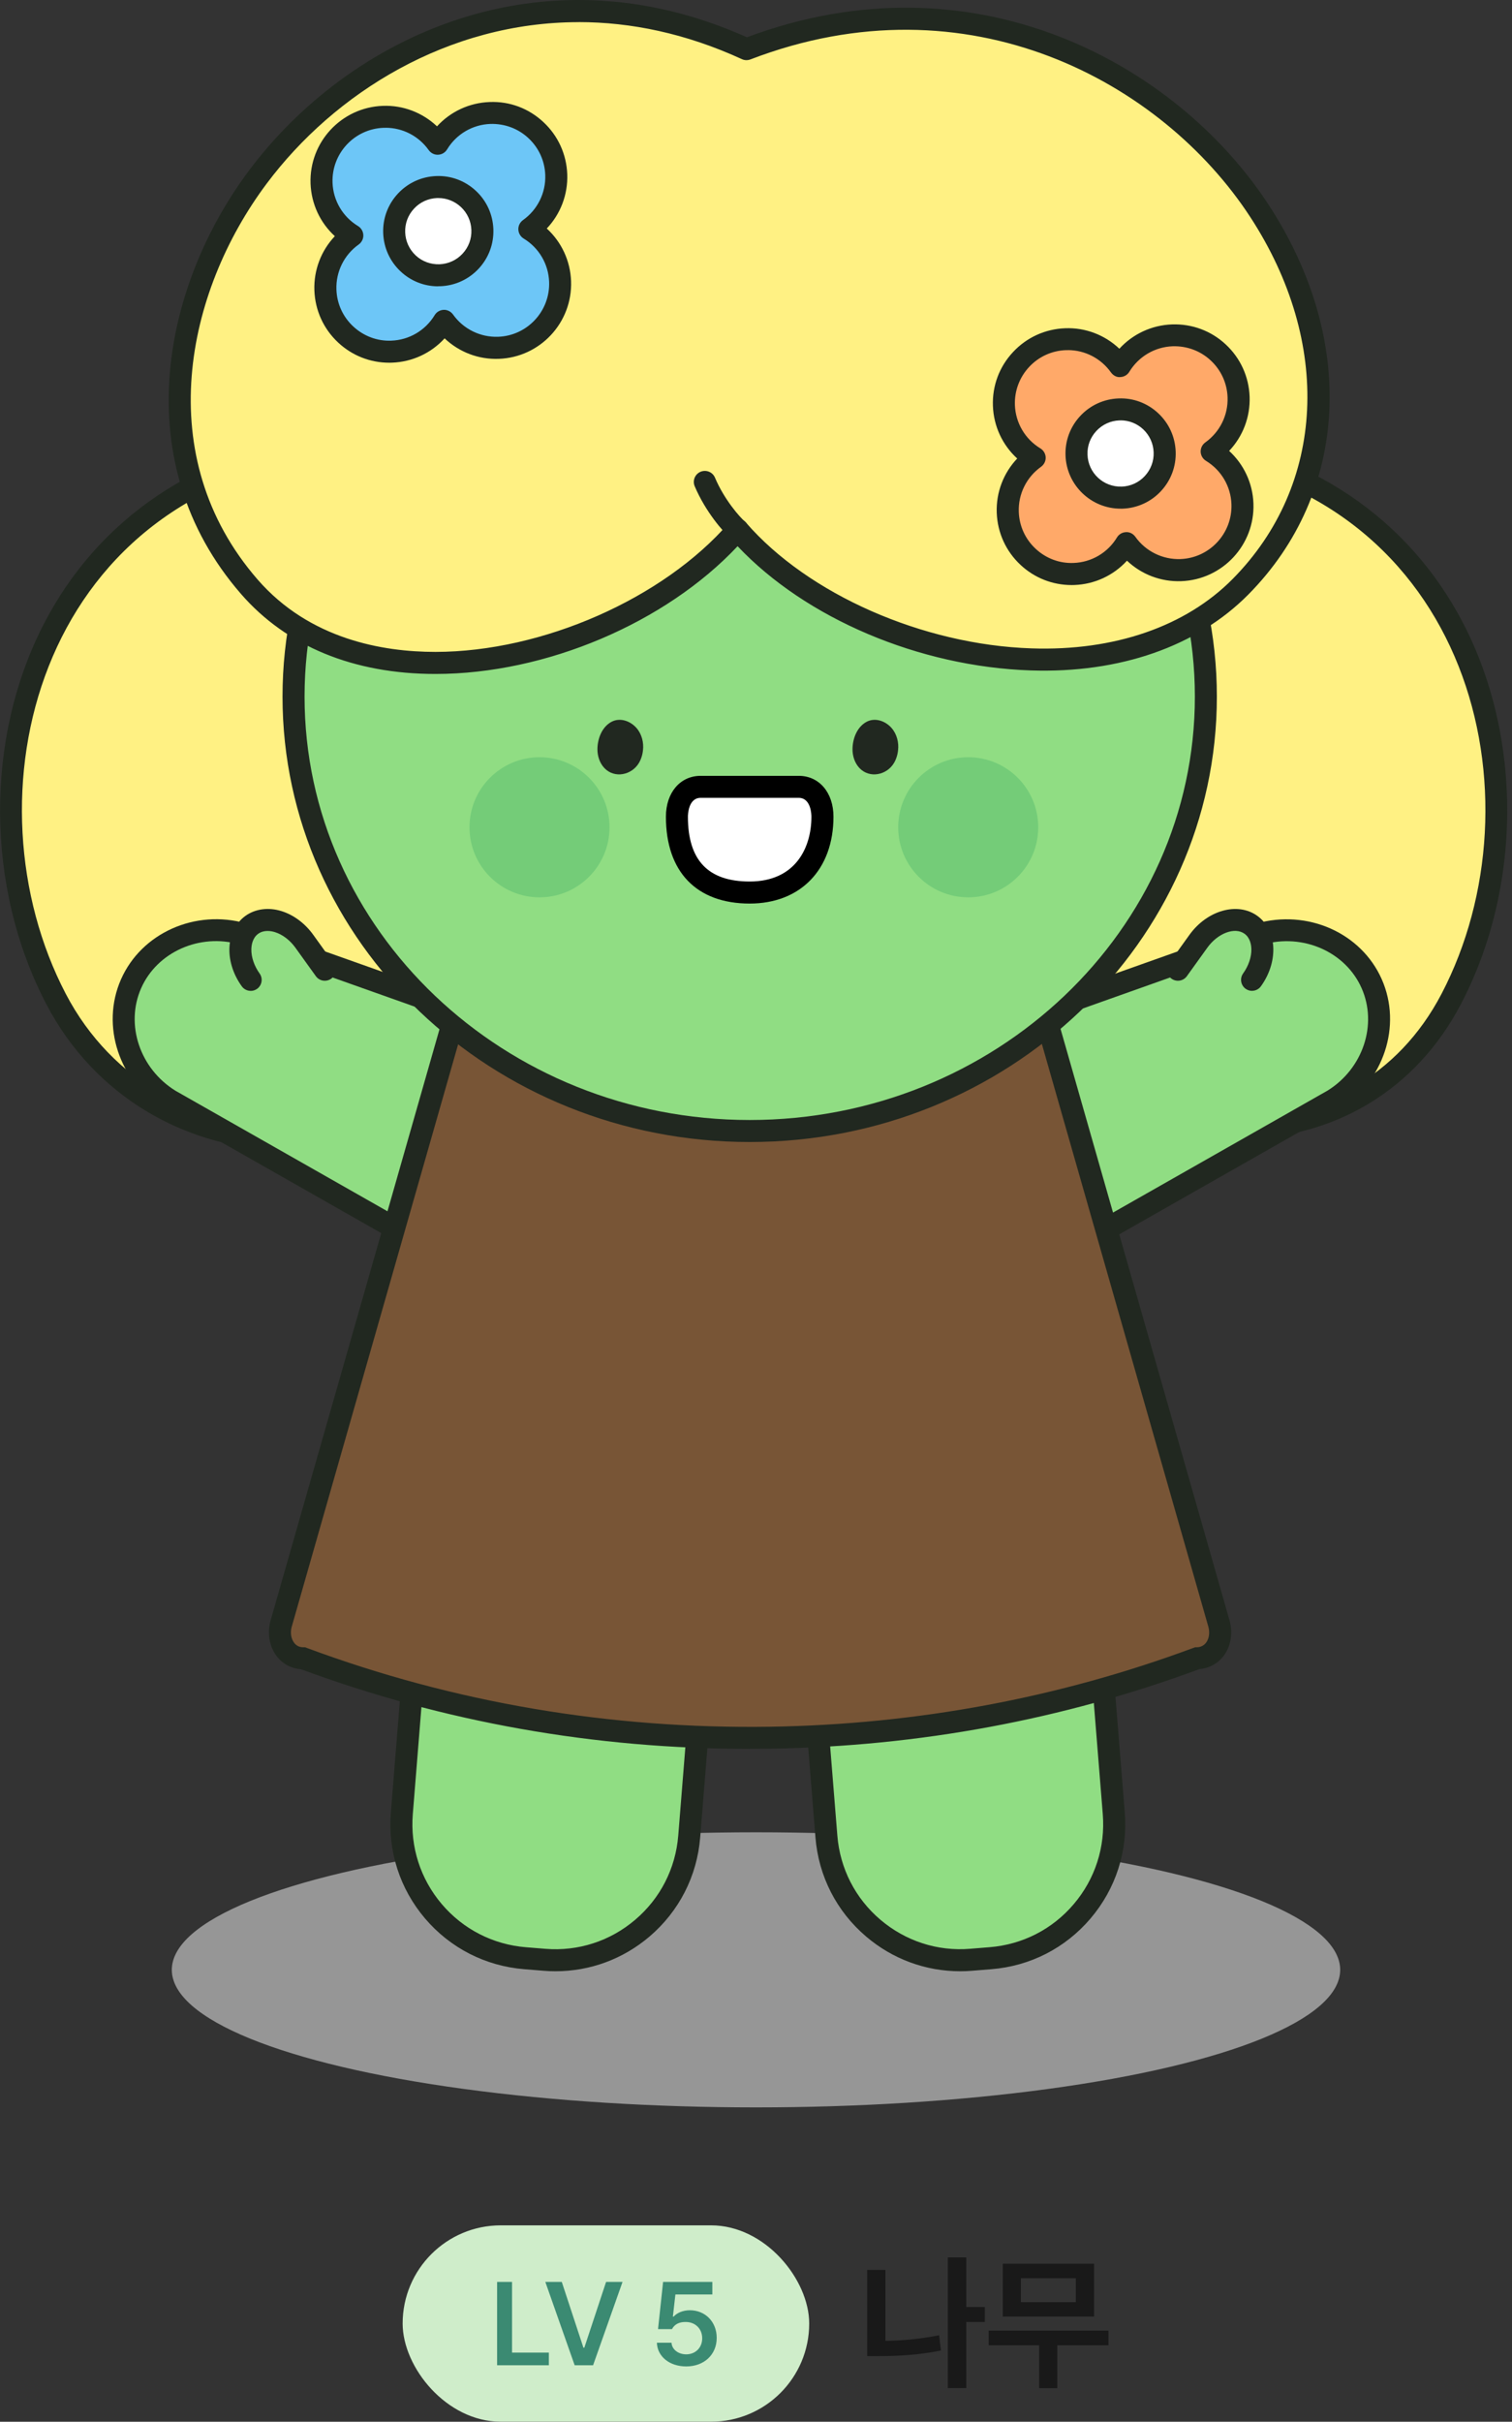<svg width="308" height="493" viewBox="0 0 308 493" fill="none" xmlns="http://www.w3.org/2000/svg">
<rect x="0" y="0" width="308" height="493" fill="#333333" stroke="none"/>
<g clip-path="url(#clip0_267_829)">
<ellipse cx="154" cy="401" rx="119" ry="28" fill="#D9D9D9" fill-opacity="0.6"/>
<path d="M59.67 232.029C38.82 232.029 20.78 221.299 11.4 203.329C-0.66 180.229 -0.83 150.619 10.98 127.889C21.74 107.169 41.4 93.939 66.34 90.639C67.46 90.489 68.61 90.419 69.76 90.419C82.2 90.419 96.59 99.389 108.25 114.409C123.27 133.759 130.05 157.729 125.51 175.469C121.01 193.079 111.81 207.219 97.4 218.689C86.6 227.289 73.2 232.019 59.67 232.019V232.029Z" fill="#FFF183"/>
<path d="M69.76 92.669C98.17 92.669 131.89 141.489 123.34 174.929C119 191.909 110.23 205.629 96.01 216.949C85.18 225.569 72.27 229.789 59.68 229.789C40.92 229.789 22.86 220.429 13.39 202.299C-7.35 162.569 7.12 100.749 66.64 92.879C67.67 92.739 68.72 92.679 69.77 92.679M69.77 88.199C68.52 88.199 67.27 88.279 66.05 88.439C40.37 91.839 20.1 105.489 9 126.879C-3.13 150.229 -2.97 180.659 9.42 204.389C19.19 223.109 37.98 234.289 59.68 234.289C73.72 234.289 87.62 229.379 98.81 220.469C113.62 208.679 123.06 194.149 127.69 176.049C132.39 157.659 125.46 132.929 110.03 113.059C97.76 97.259 83.09 88.199 69.77 88.199Z" fill="#212820"/>
<path d="M251.78 229.69C237.72 229.69 223.4 224.44 211.44 214.92C197.83 204.08 186.18 193.63 181.53 175.48C176.99 157.74 183.77 133.77 198.79 114.42C210.45 99.4 224.85 90.43 237.28 90.43C238.43 90.43 239.58 90.5 240.7 90.65C265.64 93.95 285.3 107.18 296.06 127.9C307.86 150.63 307.7 180.24 295.64 203.34C286.9 220.09 270.91 229.7 251.78 229.7V229.69Z" fill="#FFF183"/>
<path d="M237.28 92.67C238.33 92.67 239.38 92.74 240.41 92.87C299.92 100.74 314.4 162.56 293.66 202.29C284.76 219.35 268.82 227.44 251.78 227.44C238.53 227.44 224.62 222.54 212.83 213.16C198.61 201.84 188.04 191.89 183.7 174.92C175.15 141.48 208.86 92.66 237.28 92.66M237.28 88.18C223.96 88.18 209.28 97.24 197.01 113.04C181.58 132.92 174.65 157.64 179.35 176.03C184.17 194.86 196.09 205.57 210.03 216.67C222.39 226.51 237.21 231.92 251.77 231.92C271.77 231.92 288.48 221.87 297.62 204.36C310.01 180.63 310.17 150.21 298.04 126.85C286.93 105.46 266.67 91.81 240.99 88.41C239.77 88.25 238.52 88.17 237.27 88.17L237.28 88.18Z" fill="#212820"/>
<path d="M26.7 200.261C22.95 208.751 26.3 218.831 34.58 223.961L84.63 252.401L101.44 208.571L49.52 190.141C40.16 187.471 30.45 191.781 26.7 200.271V200.261Z" fill="#90DD83"/>
<path d="M85.79 255.641L33.47 225.911C24.24 220.201 20.48 208.811 24.65 199.361C28.82 189.921 39.79 185.031 50.14 187.981L104.36 207.221L85.79 255.641ZM28.75 201.171C25.48 208.581 28.49 217.561 35.76 222.051L83.47 249.161L98.52 209.911L48.77 192.251C40.69 189.951 32.02 193.771 28.75 201.171Z" fill="#212820"/>
<path d="M51.07 199.47C48.18 195.45 48.28 190.44 51.3 188.27C54.32 186.1 59.11 187.6 62 191.61L66.17 197.41" fill="#90DD83"/>
<path d="M51.07 201.71C50.37 201.71 49.69 201.39 49.25 200.78C47.57 198.45 46.67 195.73 46.73 193.13C46.79 190.33 47.98 187.9 49.99 186.45C52.01 185 54.7 184.65 57.36 185.48C59.84 186.26 62.13 187.97 63.81 190.3L67.98 196.1C68.7 197.1 68.47 198.51 67.47 199.23C66.46 199.95 65.06 199.72 64.34 198.72L60.17 192.92C59.07 191.39 57.56 190.24 56.02 189.76C55.25 189.52 53.78 189.24 52.6 190.09C51.42 190.94 51.22 192.42 51.2 193.23C51.17 194.84 51.78 196.64 52.88 198.17C53.6 199.17 53.37 200.58 52.37 201.3C51.97 201.58 51.52 201.72 51.06 201.72L51.07 201.71Z" fill="#212820"/>
<path d="M279.43 200.26C283.18 208.75 279.83 218.83 271.55 223.96L221.5 252.4L204.69 208.57L256.61 190.14C265.97 187.47 275.68 191.78 279.43 200.27V200.26Z" fill="#90DD83"/>
<path d="M220.34 255.641L201.77 207.221L255.85 188.021C266.35 185.021 277.3 189.911 281.47 199.351C285.64 208.791 281.88 220.191 272.72 225.861L220.33 255.631L220.34 255.641ZM207.6 209.911L222.65 249.161L270.43 222.011C277.63 217.551 280.64 208.581 277.37 201.171C274.1 193.761 265.43 189.941 257.21 192.291L207.59 209.911H207.6Z" fill="#212820"/>
<path d="M255.05 199.47C257.94 195.45 257.84 190.44 254.82 188.27C251.8 186.1 247.01 187.6 244.12 191.61L239.95 197.41" fill="#90DD83"/>
<path d="M255.05 201.71C254.6 201.71 254.14 201.57 253.74 201.29C252.74 200.57 252.51 199.17 253.23 198.16C254.33 196.63 254.94 194.83 254.91 193.22C254.89 192.41 254.69 190.93 253.51 190.08C251.53 188.66 248.07 189.96 245.94 192.92L241.77 198.72C241.05 199.72 239.65 199.95 238.64 199.23C237.64 198.51 237.41 197.11 238.13 196.1L242.3 190.3C245.91 185.29 252.11 183.55 256.12 186.44C258.14 187.89 259.33 190.32 259.38 193.12C259.43 195.72 258.54 198.44 256.86 200.77C256.42 201.38 255.74 201.7 255.04 201.7L255.05 201.71Z" fill="#212820"/>
<path d="M106.958 398.637L110.905 398.955C125.984 400.171 139.192 388.933 140.408 373.855L142.59 346.793C143.806 331.715 132.568 318.506 117.49 317.29L113.543 316.972C98.465 315.756 85.256 326.993 84.04 342.072L81.858 369.134C80.642 384.212 91.88 397.421 106.958 398.637Z" fill="#90DD83"/>
<path d="M113.15 401.289C112.34 401.289 111.53 401.259 110.72 401.189L106.77 400.869C98.88 400.229 91.71 396.559 86.58 390.539C81.45 384.509 78.98 376.849 79.62 368.959L81.8 341.899C83.11 325.619 97.44 313.479 113.71 314.749L117.66 315.069C133.94 316.389 146.12 330.699 144.81 346.979L142.63 374.039C142 381.929 138.32 389.099 132.3 394.229C126.89 398.829 120.17 401.289 113.15 401.289ZM111.32 319.129C98.36 319.129 87.33 329.119 86.27 342.249L84.09 369.309C83.55 376.009 85.65 382.509 90 387.629C94.35 392.739 100.44 395.859 107.13 396.399L111.08 396.719C117.77 397.269 124.28 395.159 129.39 390.809C134.51 386.459 137.62 380.369 138.16 373.679L140.34 346.619C141.45 332.799 131.12 320.649 117.3 319.539L113.35 319.219C112.67 319.169 111.98 319.139 111.31 319.139L111.32 319.129Z" fill="#212820"/>
<path d="M195.217 316.979L191.27 317.298C176.192 318.513 164.954 331.722 166.17 346.8L168.352 373.863C169.568 388.941 182.776 400.178 197.855 398.963L201.802 398.644C216.88 397.428 228.118 384.22 226.902 369.141L224.72 342.079C223.504 327.001 210.295 315.764 195.217 316.979Z" fill="#90DD83"/>
<path d="M195.59 401.29C188.57 401.29 181.85 398.83 176.44 394.23C170.41 389.1 166.74 381.93 166.11 374.04L163.93 346.98C162.62 330.7 174.8 316.38 191.08 315.07L195.03 314.75C211.3 313.46 225.63 325.62 226.94 341.9L229.12 368.96C229.76 376.85 227.28 384.51 222.15 390.54C217.02 396.57 209.85 400.24 201.96 400.87L198.01 401.19C197.2 401.26 196.39 401.29 195.58 401.29H195.59ZM197.42 319.13C196.74 319.13 196.06 319.16 195.38 319.21L191.43 319.53C177.61 320.64 167.27 332.8 168.39 346.61L170.57 373.67C171.11 380.36 174.22 386.45 179.34 390.8C184.46 395.15 190.97 397.27 197.65 396.71L201.6 396.39C208.3 395.85 214.38 392.74 218.73 387.62C223.08 382.51 225.18 376 224.64 369.3L222.46 342.24C221.4 329.11 210.37 319.12 197.41 319.12L197.42 319.13Z" fill="#212820"/>
<path fill-rule="evenodd" clip-rule="evenodd" d="M208.2 203.27H97.39C95.18 203.27 93.16 204.82 92.6 206.95L57.26 330.59C56.31 334.22 58.44 337.56 61.72 337.56C83.12 345.51 115.93 354.39 156.99 353.74C193.9 353.16 223.62 345.08 243.86 337.56C244.17 337.56 246.35 337.52 247.68 335.43C248.5 334.14 248.8 332.4 248.32 330.59L212.98 206.95C212.43 204.82 210.4 203.27 208.19 203.27H208.2Z" fill="#785536"/>
<path d="M152.7 356.02C121.15 356.02 90.41 350.57 61.28 339.79C59.35 339.67 57.59 338.73 56.38 337.17C54.9 335.26 54.41 332.58 55.08 330.02L90.44 206.33C91.23 203.28 94.16 201.02 97.39 201.02H208.2C211.42 201.02 214.35 203.28 215.16 206.38L250.49 329.97C251.11 332.35 250.78 334.76 249.58 336.63C248.21 338.78 246.04 339.65 244.32 339.78C216.55 350.06 187.18 355.51 157.03 355.98C155.59 356 154.15 356.01 152.71 356.01L152.7 356.02ZM97.39 205.51C96.19 205.51 95.07 206.37 94.77 207.52L59.41 331.21C59.1 332.39 59.29 333.61 59.93 334.44C60.24 334.85 60.81 335.33 61.72 335.33H62.12L62.5 335.47C92.54 346.63 124.29 352 156.95 351.51C186.71 351.04 215.69 345.64 243.08 335.47L243.46 335.33H243.86C244.07 335.33 245.13 335.28 245.79 334.24C246.32 333.42 246.45 332.3 246.15 331.17L210.82 207.58C210.51 206.39 209.38 205.52 208.19 205.52H97.39V205.51Z" fill="#212820"/>
<path d="M152.72 230.24C204.038 230.24 245.64 190.648 245.64 141.81C245.64 92.971 204.038 53.38 152.72 53.38C101.402 53.38 59.8 92.971 59.8 141.81C59.8 190.648 101.402 230.24 152.72 230.24Z" fill="#90DD83"/>
<path d="M152.72 232.48C100.25 232.48 57.55 191.81 57.55 141.81C57.55 91.81 100.25 51.14 152.72 51.14C205.19 51.14 247.88 91.81 247.88 141.81C247.88 191.81 205.19 232.48 152.72 232.48ZM152.72 55.62C102.72 55.62 62.04 94.28 62.04 141.81C62.04 189.34 102.72 228 152.72 228C202.72 228 243.4 189.34 243.4 141.81C243.4 94.28 202.72 55.62 152.72 55.62Z" fill="#212820"/>
<path d="M152.07 10.009C232.93 -21.041 300.54 71.1 252.7 119.449C226.54 145.879 172.81 133.869 150.26 107.839C127.7 133.869 75.12 147.429 50.79 119.449C5.73 67.629 75.19 -25.311 152.07 10.009Z" fill="#FFF183"/>
<path d="M88.69 137.199C72.05 137.199 58.36 131.569 49.1 120.919C25.74 94.059 33.1 58.249 50.75 34.679C71.05 7.579 110.2 -11.201 152.15 7.589C198.53 -9.741 239.7 13.019 258.42 41.689C276.39 69.199 274.77 100.339 254.29 121.029C243.84 131.589 228.09 137.089 209.97 136.479C187.24 135.729 164.12 125.879 150.25 111.189C135.57 126.809 111.21 137.189 88.74 137.199H88.68H88.69ZM117.88 4.509C91.24 4.509 68.17 18.899 54.33 37.369C37.76 59.499 30.76 92.999 52.47 117.969C63.06 130.149 78 132.709 88.68 132.709H88.73C110.52 132.689 135.12 121.859 148.55 106.369C149.4 105.389 151.09 105.389 151.94 106.369C164.59 120.969 187.97 131.259 210.11 131.989C227 132.569 241.53 127.529 251.09 117.869C270.02 98.739 271.42 69.799 254.65 44.129C236.76 16.749 197.28 -4.951 152.86 12.099C152.3 12.309 151.67 12.299 151.12 12.039C139.71 6.799 128.5 4.499 117.86 4.499L117.88 4.509Z" fill="#212820"/>
<path d="M131.01 152.219C130.98 153.299 130.7 154.379 130.16 155.299C128.7 157.789 125.18 158.539 123.11 156.349C122.14 155.319 121.68 153.869 121.7 152.449C121.73 150.389 122.58 148.089 124.44 147.009C126.03 146.089 127.93 146.599 129.23 147.769C130.48 148.889 131.06 150.549 131.02 152.209L131.01 152.219Z" fill="#212820"/>
<path d="M182.97 152.219C182.94 153.299 182.66 154.379 182.12 155.299C180.66 157.789 177.14 158.539 175.07 156.349C174.1 155.319 173.64 153.869 173.66 152.449C173.69 150.389 174.54 148.089 176.4 147.009C177.99 146.089 179.89 146.599 181.19 147.769C182.44 148.889 183.02 150.549 182.98 152.209L182.97 152.219Z" fill="#212820"/>
<path d="M162.72 160.18C165.9 160.18 167.55 163.07 167.55 166.25C167.55 174.98 162.44 181.7 152.73 181.7C143.02 181.7 137.91 176.06 137.91 166.25C137.91 163.07 139.55 160.18 142.74 160.18H162.73H162.72Z" fill="white"/>
<path d="M152.72 183.939C141.88 183.939 135.65 177.489 135.65 166.249C135.65 161.349 138.56 157.939 142.72 157.939H162.71C166.87 157.939 169.78 161.359 169.78 166.249C169.78 176.999 163.08 183.939 152.71 183.939H152.72ZM142.72 162.419C140.21 162.419 140.13 165.859 140.13 166.249C140.13 175.139 144.25 179.449 152.71 179.449C161.99 179.449 165.29 172.629 165.29 166.249C165.29 165.859 165.22 162.419 162.7 162.419H142.71H142.72Z" fill="black"/>
<path d="M150.25 110.08C149.74 110.08 149.23 109.91 148.81 109.56C147.38 108.36 143.72 104.2 141.51 98.98C141.03 97.84 141.56 96.53 142.7 96.04C143.84 95.56 145.16 96.09 145.64 97.23C147.54 101.74 150.74 105.32 151.69 106.12C152.64 106.91 152.76 108.33 151.97 109.28C151.53 109.81 150.89 110.08 150.25 110.08Z" fill="#212820"/>
<g opacity="0.6">
<path d="M197.23 182.67C205.106 182.67 211.49 176.286 211.49 168.41C211.49 160.535 205.106 154.15 197.23 154.15C189.355 154.15 182.97 160.535 182.97 168.41C182.97 176.286 189.355 182.67 197.23 182.67Z" fill="#60C172"/>
</g>
<g opacity="0.6">
<path d="M109.9 182.67C117.776 182.67 124.16 176.286 124.16 168.41C124.16 160.535 117.776 154.15 109.9 154.15C102.025 154.15 95.64 160.535 95.64 168.41C95.64 176.286 102.025 182.67 109.9 182.67Z" fill="#60C172"/>
</g>
<path fill-rule="evenodd" clip-rule="evenodd" d="M246.82 91.91C250.27 89.45 252.47 85.37 252.3 80.82C252.04 73.63 246 68 238.81 68.26C234.26 68.42 230.34 70.9 228.14 74.52C225.68 71.07 221.6 68.87 217.05 69.04C209.86 69.3 204.23 75.34 204.49 82.53C204.65 87.08 207.13 91 210.75 93.2C207.3 95.66 205.1 99.74 205.27 104.29C205.53 111.48 211.57 117.11 218.76 116.85C223.31 116.69 227.23 114.21 229.43 110.59C231.89 114.04 235.97 116.24 240.52 116.07C247.71 115.81 253.34 109.77 253.08 102.58C252.92 98.03 250.44 94.11 246.82 91.91ZM228.92 96.28C227.89 94.83 226.58 93.61 225.06 92.69C226.51 91.66 227.73 90.35 228.65 88.83C229.68 90.28 230.99 91.5 232.51 92.42C231.06 93.45 229.84 94.76 228.92 96.28Z" fill="#FFA969"/>
<path d="M218.29 119.1C214.42 119.1 210.75 117.66 207.9 115.01C204.91 112.23 203.19 108.45 203.04 104.38C202.89 100.24 204.42 96.28 207.21 93.34C204.21 90.6 202.41 86.77 202.26 82.63C202.11 78.55 203.56 74.66 206.35 71.68C209.13 68.69 212.91 66.97 216.98 66.82C221.14 66.66 225.07 68.2 228.02 70.99C230.76 67.99 234.6 66.19 238.74 66.04C242.82 65.9 246.71 67.34 249.69 70.12C252.68 72.9 254.4 76.68 254.55 80.75C254.7 84.89 253.17 88.85 250.38 91.79C253.38 94.53 255.18 98.37 255.33 102.5C255.63 110.92 249.03 118.01 240.61 118.31C236.47 118.46 232.51 116.93 229.57 114.14C226.83 117.14 222.99 118.94 218.85 119.09C218.66 119.09 218.47 119.1 218.29 119.1ZM217.53 71.28C217.4 71.28 217.27 71.28 217.14 71.28C214.26 71.38 211.59 72.6 209.63 74.71C207.67 76.82 206.64 79.57 206.74 82.45C206.87 86.08 208.81 89.39 211.93 91.28C212.57 91.67 212.98 92.36 213.01 93.11C213.04 93.86 212.68 94.58 212.07 95.02C209.1 97.14 207.4 100.57 207.53 104.2C207.63 107.08 208.85 109.75 210.96 111.71C213.07 113.68 215.83 114.72 218.7 114.6C222.33 114.47 225.64 112.53 227.53 109.41C227.92 108.76 228.61 108.36 229.36 108.33C230.11 108.27 230.83 108.66 231.27 109.27C233.39 112.25 236.84 113.93 240.45 113.81C246.4 113.6 251.06 108.58 250.85 102.64C250.72 99.01 248.78 95.71 245.66 93.81C245.02 93.42 244.61 92.73 244.58 91.98C244.55 91.23 244.91 90.51 245.52 90.07C248.49 87.95 250.19 84.52 250.06 80.89C249.96 78.01 248.74 75.34 246.63 73.38C244.52 71.41 241.77 70.41 238.89 70.49C235.26 70.62 231.95 72.56 230.05 75.68C229.66 76.33 228.97 76.73 228.22 76.76C227.48 76.85 226.75 76.43 226.31 75.82C224.27 72.95 221.01 71.27 217.52 71.27L217.53 71.28ZM228.93 98.53C228.21 98.53 227.52 98.18 227.1 97.59C226.24 96.38 225.17 95.38 223.9 94.61C223.26 94.22 222.85 93.53 222.82 92.78C222.79 92.03 223.15 91.31 223.76 90.87C224.97 90.01 225.97 88.93 226.74 87.67C227.13 87.03 227.82 86.62 228.57 86.59C229.35 86.54 230.04 86.92 230.48 87.53C231.34 88.74 232.42 89.74 233.68 90.51C234.32 90.9 234.73 91.59 234.76 92.35C234.79 93.1 234.43 93.82 233.82 94.26C232.61 95.12 231.61 96.19 230.84 97.46C230.45 98.1 229.76 98.51 229 98.54C228.97 98.54 228.95 98.54 228.92 98.54L228.93 98.53ZM228.62 92.57C228.68 92.63 228.74 92.68 228.8 92.74C228.86 92.68 228.91 92.62 228.97 92.56C228.91 92.5 228.85 92.45 228.79 92.39C228.73 92.45 228.68 92.51 228.62 92.57Z" fill="#212820"/>
<path d="M228.27 101.31C233.235 101.31 237.26 97.285 237.26 92.32C237.26 87.355 233.235 83.33 228.27 83.33C223.305 83.33 219.28 87.355 219.28 92.32C219.28 97.285 223.305 101.31 228.27 101.31Z" fill="white"/>
<path d="M228.27 103.55C222.26 103.55 217.27 98.77 217.05 92.73C216.94 89.73 218.01 86.87 220.05 84.68C222.09 82.49 224.87 81.22 227.87 81.11C230.87 80.99 233.73 82.07 235.92 84.11C238.12 86.16 239.38 88.93 239.49 91.93C239.6 94.93 238.53 97.79 236.49 99.98C234.45 102.17 231.67 103.44 228.67 103.55C228.53 103.55 228.4 103.55 228.26 103.55H228.27ZM228.28 85.58C228.2 85.58 228.11 85.58 228.03 85.58C226.23 85.65 224.56 86.41 223.33 87.73C222.1 89.05 221.46 90.76 221.53 92.56C221.66 96.28 224.76 99.18 228.51 99.06C230.31 98.99 231.98 98.23 233.2 96.91C234.42 95.59 235.07 93.88 235 92.08C234.94 90.28 234.17 88.61 232.86 87.38C231.6 86.21 229.98 85.57 228.27 85.57L228.28 85.58Z" fill="#212820"/>
<path fill-rule="evenodd" clip-rule="evenodd" d="M107.82 46.649C111.27 44.189 113.47 40.109 113.3 35.559C113.04 28.369 107 22.739 99.81 22.999C95.26 23.159 91.34 25.639 89.14 29.259C86.68 25.809 82.6 23.609 78.05 23.779C70.86 24.039 65.23 30.079 65.49 37.269C65.65 41.819 68.13 45.739 71.75 47.939C68.3 50.399 66.1 54.479 66.27 59.029C66.53 66.219 72.57 71.849 79.76 71.589C84.31 71.429 88.23 68.949 90.43 65.329C92.89 68.779 96.97 70.979 101.52 70.809C108.71 70.549 114.34 64.509 114.08 57.319C113.92 52.769 111.44 48.849 107.82 46.649ZM89.92 51.019C88.89 49.569 87.58 48.349 86.06 47.429C87.51 46.399 88.73 45.089 89.65 43.569C90.68 45.019 91.99 46.239 93.51 47.159C92.06 48.189 90.84 49.499 89.92 51.019Z" fill="#6DC6F7"/>
<path d="M79.29 73.839C75.42 73.839 71.75 72.399 68.9 69.749C65.91 66.969 64.19 63.189 64.04 59.119C63.89 54.979 65.42 51.019 68.21 48.079C65.21 45.339 63.41 41.499 63.26 37.359C62.96 28.939 69.56 21.849 77.98 21.549C82.12 21.389 86.07 22.929 89.02 25.719C91.76 22.719 95.6 20.919 99.74 20.769C103.83 20.599 107.71 22.069 110.69 24.849C113.68 27.629 115.4 31.409 115.55 35.479C115.7 39.619 114.17 43.579 111.38 46.519C114.38 49.259 116.18 53.099 116.33 57.239C116.63 65.659 110.03 72.749 101.61 73.049C97.47 73.209 93.51 71.669 90.57 68.879C87.83 71.879 84 73.679 79.85 73.829C79.66 73.829 79.47 73.839 79.29 73.839ZM78.53 26.019C78.4 26.019 78.27 26.019 78.14 26.019C72.19 26.229 67.53 31.239 67.74 37.189C67.87 40.819 69.81 44.129 72.93 46.019C73.57 46.409 73.98 47.099 74.01 47.859C74.04 48.609 73.68 49.329 73.07 49.769C70.1 51.879 68.4 55.319 68.53 58.949C68.63 61.829 69.85 64.499 71.96 66.459C74.07 68.419 76.84 69.469 79.7 69.349C83.34 69.219 86.64 67.279 88.54 64.159C88.93 63.509 89.62 63.109 90.37 63.079C91.11 63.039 91.84 63.409 92.28 64.019C94.4 66.999 97.85 68.679 101.46 68.559C107.41 68.349 112.07 63.339 111.86 57.389C111.73 53.759 109.79 50.449 106.67 48.559C106.03 48.169 105.62 47.479 105.59 46.719C105.56 45.969 105.92 45.249 106.53 44.809C109.5 42.699 111.2 39.259 111.07 35.629C110.97 32.749 109.75 30.079 107.64 28.119C105.53 26.149 102.78 25.149 99.9 25.229C96.27 25.359 92.96 27.299 91.07 30.419C90.68 31.069 89.99 31.469 89.24 31.499C88.49 31.539 87.77 31.169 87.33 30.559C85.29 27.689 82.03 26.009 78.54 26.009L78.53 26.019ZM89.93 53.269C89.21 53.269 88.52 52.919 88.1 52.329C87.24 51.119 86.17 50.119 84.9 49.349C84.26 48.959 83.85 48.269 83.82 47.509C83.79 46.759 84.15 46.039 84.76 45.599C85.97 44.739 86.97 43.669 87.74 42.399C88.13 41.759 88.82 41.349 89.58 41.319C90.34 41.269 91.05 41.649 91.49 42.259C92.35 43.469 93.42 44.469 94.69 45.239C95.33 45.629 95.74 46.319 95.77 47.079C95.8 47.829 95.44 48.549 94.83 48.989C93.62 49.849 92.62 50.919 91.85 52.189C91.46 52.829 90.77 53.239 90.01 53.269C89.98 53.269 89.96 53.269 89.93 53.269ZM89.62 47.309C89.68 47.369 89.74 47.419 89.81 47.479C89.87 47.419 89.92 47.359 89.98 47.299C89.92 47.239 89.86 47.189 89.79 47.129C89.73 47.189 89.68 47.249 89.62 47.309Z" fill="#212820"/>
<path d="M89.27 56.049C94.235 56.049 98.26 52.024 98.26 47.059C98.26 42.094 94.235 38.069 89.27 38.069C84.305 38.069 80.28 42.094 80.28 47.059C80.28 52.024 84.305 56.049 89.27 56.049Z" fill="white"/>
<path d="M89.26 58.289C86.42 58.289 83.72 57.229 81.63 55.279C79.43 53.229 78.17 50.459 78.06 47.459C77.95 44.459 79.02 41.599 81.06 39.409C83.1 37.219 85.88 35.949 88.88 35.839C91.86 35.719 94.74 36.799 96.93 38.839C99.13 40.879 100.39 43.659 100.5 46.649C100.61 49.649 99.54 52.509 97.5 54.699C95.46 56.889 92.68 58.159 89.68 58.269C89.54 58.269 89.4 58.269 89.26 58.269V58.289ZM89.28 40.319C89.2 40.319 89.12 40.319 89.03 40.319C87.23 40.389 85.56 41.149 84.34 42.469C83.11 43.789 82.47 45.499 82.54 47.299C82.6 49.099 83.37 50.769 84.68 51.999C86 53.229 87.72 53.849 89.52 53.799C91.32 53.729 92.99 52.969 94.22 51.649C95.45 50.329 96.09 48.619 96.02 46.819C95.96 45.019 95.19 43.349 93.88 42.129C92.62 40.959 91 40.319 89.29 40.319H89.28Z" fill="#212820"/>
<rect x="82.02" y="453.013" width="82.817" height="39.974" rx="19.987" fill="#CFEDCA"/>
<path d="M101.259 481.5V464.531H104.306V478.922H111.806V481.5H101.259ZM114.437 464.531L118.844 477.914H119.031L123.461 464.531H126.812L120.812 481.5H117.062L111.086 464.531H114.437ZM139.786 481.734C136.387 481.734 133.903 479.719 133.809 476.906H136.786C136.879 478.289 138.169 479.273 139.786 479.273C141.684 479.273 143.044 477.891 143.044 476.016C143.044 474.07 141.637 472.688 139.692 472.688C138.379 472.664 137.419 473.133 136.879 474.141H134.044L135.075 464.531H145.106V467.086H137.583L137.067 471.586H137.231C137.887 470.836 139.129 470.297 140.512 470.297C143.676 470.297 145.997 472.664 145.997 475.922C145.997 479.32 143.442 481.734 139.786 481.734Z" fill="#3B8A72"/>
<path d="M200.612 469.643V472.689H196.833V486.137H193.083V459.535H196.833V469.643H200.612ZM180.368 462.084V476.527C183.781 476.483 187.443 476.161 191.296 475.385L191.677 478.49C187.223 479.398 182.887 479.633 178.962 479.633H176.647V462.084H180.368ZM225.802 474.447V477.436H215.372V486.166H211.681V477.436H201.398V474.447H225.802ZM222.872 460.824V471.576H204.269V460.824H222.872ZM207.96 463.783V468.646H219.152V463.783H207.96Z" fill="#191919"/>
</g>
<defs>
<clipPath id="clip0_267_829">
<rect width="308" height="493" fill="white"/>
</clipPath>
</defs>
</svg>
